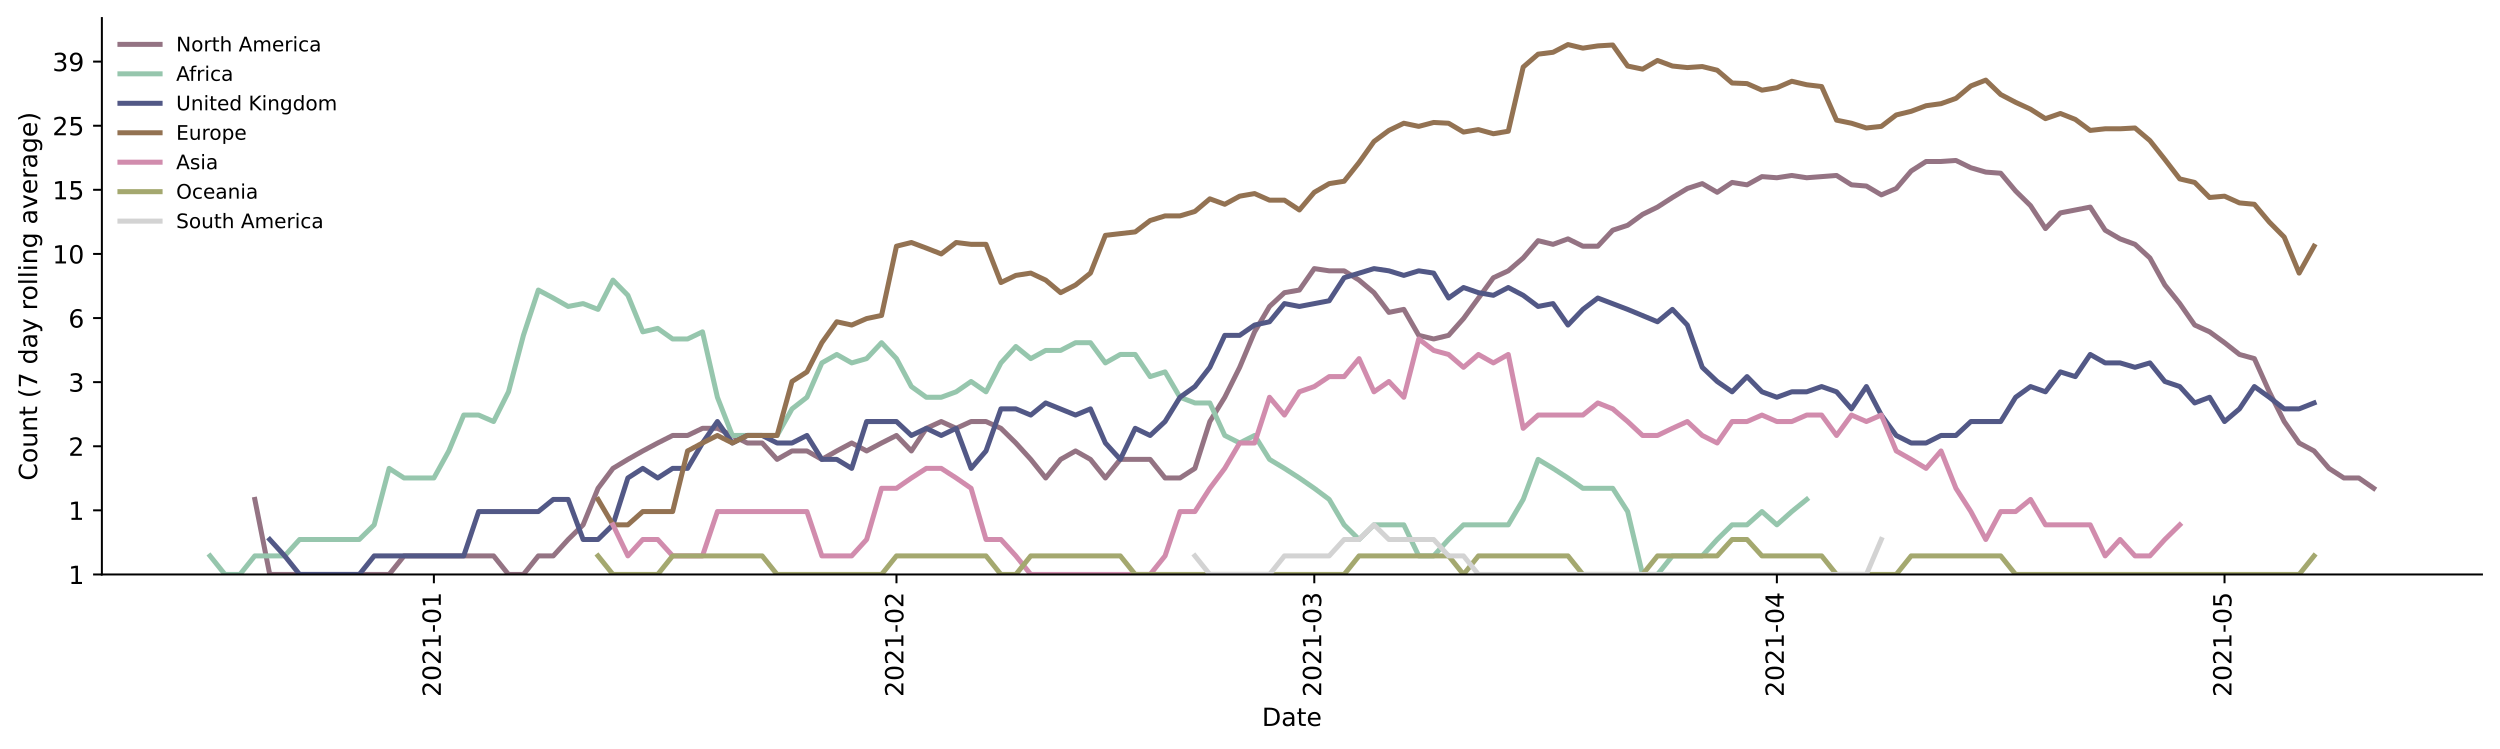 <?xml version="1.0" encoding="utf-8" standalone="no"?>
<!DOCTYPE svg PUBLIC "-//W3C//DTD SVG 1.1//EN"
  "http://www.w3.org/Graphics/SVG/1.1/DTD/svg11.dtd">
<!-- Created with matplotlib (https://matplotlib.org/) -->
<svg height="298.621pt" version="1.1" viewBox="0 0 996.403 298.621" width="996.403pt" xmlns="http://www.w3.org/2000/svg" xmlns:xlink="http://www.w3.org/1999/xlink">
 <defs>
  <style type="text/css">*{stroke-linecap:butt;stroke-linejoin:round;}</style>
 </defs>
 <g id="figure_1">
  <g id="patch_1">
   <path d="M 0 298.621 
L 996.403 298.621 
L 996.403 0 
L 0 0 
z
" style="fill:#ffffff;"/>
  </g>
  <g id="axes_1">
   <g id="patch_2">
    <path d="M 40.603 228.96 
L 989.203 228.96 
L 989.203 7.2 
L 40.603 7.2 
z
" style="fill:#ffffff;"/>
   </g>
   <g id="matplotlib.axis_1">
    <g id="xtick_1">
     <g id="line2d_1">
      <defs>
       <path d="M 0 0 
L 0 3.5 
" id="m5bdef855de" style="stroke:#000000;stroke-width:0.8;"/>
      </defs>
      <g>
       <use style="stroke:#000000;stroke-width:0.8;" x="172.931" xlink:href="#m5bdef855de" y="228.96"/>
      </g>
     </g>
     <g id="text_1">
      <!-- 2021-01 -->
      <g transform="translate(175.691 277.743)rotate(-90)scale(0.1 -0.1)">
       <defs>
        <path d="M 19.188 8.297 
L 53.609 8.297 
L 53.609 0 
L 7.328 0 
L 7.328 8.297 
Q 12.938 14.109 22.625 23.891 
Q 32.328 33.688 34.812 36.531 
Q 39.547 41.844 41.422 45.531 
Q 43.312 49.219 43.312 52.781 
Q 43.312 58.594 39.234 62.25 
Q 35.156 65.922 28.609 65.922 
Q 23.969 65.922 18.812 64.312 
Q 13.672 62.703 7.812 59.422 
L 7.812 69.391 
Q 13.766 71.781 18.938 73 
Q 24.125 74.219 28.422 74.219 
Q 39.75 74.219 46.484 68.547 
Q 53.219 62.891 53.219 53.422 
Q 53.219 48.922 51.531 44.891 
Q 49.859 40.875 45.406 35.406 
Q 44.188 33.984 37.641 27.219 
Q 31.109 20.453 19.188 8.297 
z
" id="DejaVuSans-50"/>
        <path d="M 31.781 66.406 
Q 24.172 66.406 20.328 58.906 
Q 16.5 51.422 16.5 36.375 
Q 16.5 21.391 20.328 13.891 
Q 24.172 6.391 31.781 6.391 
Q 39.453 6.391 43.281 13.891 
Q 47.125 21.391 47.125 36.375 
Q 47.125 51.422 43.281 58.906 
Q 39.453 66.406 31.781 66.406 
z
M 31.781 74.219 
Q 44.047 74.219 50.516 64.516 
Q 56.984 54.828 56.984 36.375 
Q 56.984 17.969 50.516 8.266 
Q 44.047 -1.422 31.781 -1.422 
Q 19.531 -1.422 13.062 8.266 
Q 6.594 17.969 6.594 36.375 
Q 6.594 54.828 13.062 64.516 
Q 19.531 74.219 31.781 74.219 
z
" id="DejaVuSans-48"/>
        <path d="M 12.406 8.297 
L 28.516 8.297 
L 28.516 63.922 
L 10.984 60.406 
L 10.984 69.391 
L 28.422 72.906 
L 38.281 72.906 
L 38.281 8.297 
L 54.391 8.297 
L 54.391 0 
L 12.406 0 
z
" id="DejaVuSans-49"/>
        <path d="M 4.891 31.391 
L 31.203 31.391 
L 31.203 23.391 
L 4.891 23.391 
z
" id="DejaVuSans-45"/>
       </defs>
       <use xlink:href="#DejaVuSans-50"/>
       <use x="63.623" xlink:href="#DejaVuSans-48"/>
       <use x="127.246" xlink:href="#DejaVuSans-50"/>
       <use x="190.869" xlink:href="#DejaVuSans-49"/>
       <use x="254.492" xlink:href="#DejaVuSans-45"/>
       <use x="290.576" xlink:href="#DejaVuSans-48"/>
       <use x="354.199" xlink:href="#DejaVuSans-49"/>
      </g>
     </g>
    </g>
    <g id="xtick_2">
     <g id="line2d_2">
      <g>
       <use style="stroke:#000000;stroke-width:0.8;" x="357.299" xlink:href="#m5bdef855de" y="228.96"/>
      </g>
     </g>
     <g id="text_2">
      <!-- 2021-02 -->
      <g transform="translate(360.058 277.743)rotate(-90)scale(0.1 -0.1)">
       <use xlink:href="#DejaVuSans-50"/>
       <use x="63.623" xlink:href="#DejaVuSans-48"/>
       <use x="127.246" xlink:href="#DejaVuSans-50"/>
       <use x="190.869" xlink:href="#DejaVuSans-49"/>
       <use x="254.492" xlink:href="#DejaVuSans-45"/>
       <use x="290.576" xlink:href="#DejaVuSans-48"/>
       <use x="354.199" xlink:href="#DejaVuSans-50"/>
      </g>
     </g>
    </g>
    <g id="xtick_3">
     <g id="line2d_3">
      <g>
       <use style="stroke:#000000;stroke-width:0.8;" x="523.824" xlink:href="#m5bdef855de" y="228.96"/>
      </g>
     </g>
     <g id="text_3">
      <!-- 2021-03 -->
      <g transform="translate(526.584 277.743)rotate(-90)scale(0.1 -0.1)">
       <defs>
        <path d="M 40.578 39.312 
Q 47.656 37.797 51.625 33 
Q 55.609 28.219 55.609 21.188 
Q 55.609 10.406 48.188 4.484 
Q 40.766 -1.422 27.094 -1.422 
Q 22.516 -1.422 17.656 -0.516 
Q 12.797 0.391 7.625 2.203 
L 7.625 11.719 
Q 11.719 9.328 16.594 8.109 
Q 21.484 6.891 26.812 6.891 
Q 36.078 6.891 40.938 10.547 
Q 45.797 14.203 45.797 21.188 
Q 45.797 27.641 41.281 31.266 
Q 36.766 34.906 28.719 34.906 
L 20.219 34.906 
L 20.219 43.016 
L 29.109 43.016 
Q 36.375 43.016 40.234 45.922 
Q 44.094 48.828 44.094 54.297 
Q 44.094 59.906 40.109 62.906 
Q 36.141 65.922 28.719 65.922 
Q 24.656 65.922 20.016 65.031 
Q 15.375 64.156 9.812 62.312 
L 9.812 71.094 
Q 15.438 72.656 20.344 73.438 
Q 25.25 74.219 29.594 74.219 
Q 40.828 74.219 47.359 69.109 
Q 53.906 64.016 53.906 55.328 
Q 53.906 49.266 50.438 45.094 
Q 46.969 40.922 40.578 39.312 
z
" id="DejaVuSans-51"/>
       </defs>
       <use xlink:href="#DejaVuSans-50"/>
       <use x="63.623" xlink:href="#DejaVuSans-48"/>
       <use x="127.246" xlink:href="#DejaVuSans-50"/>
       <use x="190.869" xlink:href="#DejaVuSans-49"/>
       <use x="254.492" xlink:href="#DejaVuSans-45"/>
       <use x="290.576" xlink:href="#DejaVuSans-48"/>
       <use x="354.199" xlink:href="#DejaVuSans-51"/>
      </g>
     </g>
    </g>
    <g id="xtick_4">
     <g id="line2d_4">
      <g>
       <use style="stroke:#000000;stroke-width:0.8;" x="708.192" xlink:href="#m5bdef855de" y="228.96"/>
      </g>
     </g>
     <g id="text_4">
      <!-- 2021-04 -->
      <g transform="translate(710.951 277.743)rotate(-90)scale(0.1 -0.1)">
       <defs>
        <path d="M 37.797 64.312 
L 12.891 25.391 
L 37.797 25.391 
z
M 35.203 72.906 
L 47.609 72.906 
L 47.609 25.391 
L 58.016 25.391 
L 58.016 17.188 
L 47.609 17.188 
L 47.609 0 
L 37.797 0 
L 37.797 17.188 
L 4.891 17.188 
L 4.891 26.703 
z
" id="DejaVuSans-52"/>
       </defs>
       <use xlink:href="#DejaVuSans-50"/>
       <use x="63.623" xlink:href="#DejaVuSans-48"/>
       <use x="127.246" xlink:href="#DejaVuSans-50"/>
       <use x="190.869" xlink:href="#DejaVuSans-49"/>
       <use x="254.492" xlink:href="#DejaVuSans-45"/>
       <use x="290.576" xlink:href="#DejaVuSans-48"/>
       <use x="354.199" xlink:href="#DejaVuSans-52"/>
      </g>
     </g>
    </g>
    <g id="xtick_5">
     <g id="line2d_5">
      <g>
       <use style="stroke:#000000;stroke-width:0.8;" x="886.612" xlink:href="#m5bdef855de" y="228.96"/>
      </g>
     </g>
     <g id="text_5">
      <!-- 2021-05 -->
      <g transform="translate(889.371 277.743)rotate(-90)scale(0.1 -0.1)">
       <defs>
        <path d="M 10.797 72.906 
L 49.516 72.906 
L 49.516 64.594 
L 19.828 64.594 
L 19.828 46.734 
Q 21.969 47.469 24.109 47.828 
Q 26.266 48.188 28.422 48.188 
Q 40.625 48.188 47.75 41.5 
Q 54.891 34.812 54.891 23.391 
Q 54.891 11.625 47.562 5.094 
Q 40.234 -1.422 26.906 -1.422 
Q 22.312 -1.422 17.547 -0.641 
Q 12.797 0.141 7.719 1.703 
L 7.719 11.625 
Q 12.109 9.234 16.797 8.062 
Q 21.484 6.891 26.703 6.891 
Q 35.156 6.891 40.078 11.328 
Q 45.016 15.766 45.016 23.391 
Q 45.016 31 40.078 35.438 
Q 35.156 39.891 26.703 39.891 
Q 22.75 39.891 18.812 39.016 
Q 14.891 38.141 10.797 36.281 
z
" id="DejaVuSans-53"/>
       </defs>
       <use xlink:href="#DejaVuSans-50"/>
       <use x="63.623" xlink:href="#DejaVuSans-48"/>
       <use x="127.246" xlink:href="#DejaVuSans-50"/>
       <use x="190.869" xlink:href="#DejaVuSans-49"/>
       <use x="254.492" xlink:href="#DejaVuSans-45"/>
       <use x="290.576" xlink:href="#DejaVuSans-48"/>
       <use x="354.199" xlink:href="#DejaVuSans-53"/>
      </g>
     </g>
    </g>
    <g id="text_6">
     <!-- Date -->
     <g transform="translate(502.952 289.341)scale(0.1 -0.1)">
      <defs>
       <path d="M 19.672 64.797 
L 19.672 8.109 
L 31.594 8.109 
Q 46.688 8.109 53.688 14.938 
Q 60.688 21.781 60.688 36.531 
Q 60.688 51.172 53.688 57.984 
Q 46.688 64.797 31.594 64.797 
z
M 9.812 72.906 
L 30.078 72.906 
Q 51.266 72.906 61.172 64.094 
Q 71.094 55.281 71.094 36.531 
Q 71.094 17.672 61.125 8.828 
Q 51.172 0 30.078 0 
L 9.812 0 
z
" id="DejaVuSans-68"/>
       <path d="M 34.281 27.484 
Q 23.391 27.484 19.188 25 
Q 14.984 22.516 14.984 16.5 
Q 14.984 11.719 18.141 8.906 
Q 21.297 6.109 26.703 6.109 
Q 34.188 6.109 38.703 11.406 
Q 43.219 16.703 43.219 25.484 
L 43.219 27.484 
z
M 52.203 31.203 
L 52.203 0 
L 43.219 0 
L 43.219 8.297 
Q 40.141 3.328 35.547 0.953 
Q 30.953 -1.422 24.312 -1.422 
Q 15.922 -1.422 10.953 3.297 
Q 6 8.016 6 15.922 
Q 6 25.141 12.172 29.828 
Q 18.359 34.516 30.609 34.516 
L 43.219 34.516 
L 43.219 35.406 
Q 43.219 41.609 39.141 45 
Q 35.062 48.391 27.688 48.391 
Q 23 48.391 18.547 47.266 
Q 14.109 46.141 10.016 43.891 
L 10.016 52.203 
Q 14.938 54.109 19.578 55.047 
Q 24.219 56 28.609 56 
Q 40.484 56 46.344 49.844 
Q 52.203 43.703 52.203 31.203 
z
" id="DejaVuSans-97"/>
       <path d="M 18.312 70.219 
L 18.312 54.688 
L 36.812 54.688 
L 36.812 47.703 
L 18.312 47.703 
L 18.312 18.016 
Q 18.312 11.328 20.141 9.422 
Q 21.969 7.516 27.594 7.516 
L 36.812 7.516 
L 36.812 0 
L 27.594 0 
Q 17.188 0 13.234 3.875 
Q 9.281 7.766 9.281 18.016 
L 9.281 47.703 
L 2.688 47.703 
L 2.688 54.688 
L 9.281 54.688 
L 9.281 70.219 
z
" id="DejaVuSans-116"/>
       <path d="M 56.203 29.594 
L 56.203 25.203 
L 14.891 25.203 
Q 15.484 15.922 20.484 11.062 
Q 25.484 6.203 34.422 6.203 
Q 39.594 6.203 44.453 7.469 
Q 49.312 8.734 54.109 11.281 
L 54.109 2.781 
Q 49.266 0.734 44.188 -0.344 
Q 39.109 -1.422 33.891 -1.422 
Q 20.797 -1.422 13.156 6.188 
Q 5.516 13.812 5.516 26.812 
Q 5.516 40.234 12.766 48.109 
Q 20.016 56 32.328 56 
Q 43.359 56 49.781 48.891 
Q 56.203 41.797 56.203 29.594 
z
M 47.219 32.234 
Q 47.125 39.594 43.094 43.984 
Q 39.062 48.391 32.422 48.391 
Q 24.906 48.391 20.391 44.141 
Q 15.875 39.891 15.188 32.172 
z
" id="DejaVuSans-101"/>
      </defs>
      <use xlink:href="#DejaVuSans-68"/>
      <use x="77.002" xlink:href="#DejaVuSans-97"/>
      <use x="138.281" xlink:href="#DejaVuSans-116"/>
      <use x="177.49" xlink:href="#DejaVuSans-101"/>
     </g>
    </g>
   </g>
   <g id="matplotlib.axis_2">
    <g id="ytick_1">
     <g id="line2d_6">
      <defs>
       <path d="M 0 0 
L -3.5 0 
" id="m7f76845af7" style="stroke:#000000;stroke-width:0.8;"/>
      </defs>
      <g>
       <use style="stroke:#000000;stroke-width:0.8;" x="40.603" xlink:href="#m7f76845af7" y="228.96"/>
      </g>
     </g>
     <g id="text_7">
      <!-- 1 -->
      <g transform="translate(27.241 232.759)scale(0.1 -0.1)">
       <use xlink:href="#DejaVuSans-49"/>
      </g>
     </g>
    </g>
    <g id="ytick_2">
     <g id="line2d_7">
      <g>
       <use style="stroke:#000000;stroke-width:0.8;" x="40.603" xlink:href="#m7f76845af7" y="203.41"/>
      </g>
     </g>
     <g id="text_8">
      <!-- 1 -->
      <g transform="translate(27.241 207.209)scale(0.1 -0.1)">
       <use xlink:href="#DejaVuSans-49"/>
      </g>
     </g>
    </g>
    <g id="ytick_3">
     <g id="line2d_8">
      <g>
       <use style="stroke:#000000;stroke-width:0.8;" x="40.603" xlink:href="#m7f76845af7" y="177.859"/>
      </g>
     </g>
     <g id="text_9">
      <!-- 2 -->
      <g transform="translate(27.241 181.659)scale(0.1 -0.1)">
       <use xlink:href="#DejaVuSans-50"/>
      </g>
     </g>
    </g>
    <g id="ytick_4">
     <g id="line2d_9">
      <g>
       <use style="stroke:#000000;stroke-width:0.8;" x="40.603" xlink:href="#m7f76845af7" y="152.309"/>
      </g>
     </g>
     <g id="text_10">
      <!-- 3 -->
      <g transform="translate(27.241 156.108)scale(0.1 -0.1)">
       <use xlink:href="#DejaVuSans-51"/>
      </g>
     </g>
    </g>
    <g id="ytick_5">
     <g id="line2d_10">
      <g>
       <use style="stroke:#000000;stroke-width:0.8;" x="40.603" xlink:href="#m7f76845af7" y="126.759"/>
      </g>
     </g>
     <g id="text_11">
      <!-- 6 -->
      <g transform="translate(27.241 130.558)scale(0.1 -0.1)">
       <defs>
        <path d="M 33.016 40.375 
Q 26.375 40.375 22.484 35.828 
Q 18.609 31.297 18.609 23.391 
Q 18.609 15.531 22.484 10.953 
Q 26.375 6.391 33.016 6.391 
Q 39.656 6.391 43.531 10.953 
Q 47.406 15.531 47.406 23.391 
Q 47.406 31.297 43.531 35.828 
Q 39.656 40.375 33.016 40.375 
z
M 52.594 71.297 
L 52.594 62.312 
Q 48.875 64.062 45.094 64.984 
Q 41.312 65.922 37.594 65.922 
Q 27.828 65.922 22.672 59.328 
Q 17.531 52.734 16.797 39.406 
Q 19.672 43.656 24.016 45.922 
Q 28.375 48.188 33.594 48.188 
Q 44.578 48.188 50.953 41.516 
Q 57.328 34.859 57.328 23.391 
Q 57.328 12.156 50.688 5.359 
Q 44.047 -1.422 33.016 -1.422 
Q 20.359 -1.422 13.672 8.266 
Q 6.984 17.969 6.984 36.375 
Q 6.984 53.656 15.188 63.938 
Q 23.391 74.219 37.203 74.219 
Q 40.922 74.219 44.703 73.484 
Q 48.484 72.75 52.594 71.297 
z
" id="DejaVuSans-54"/>
       </defs>
       <use xlink:href="#DejaVuSans-54"/>
      </g>
     </g>
    </g>
    <g id="ytick_6">
     <g id="line2d_11">
      <g>
       <use style="stroke:#000000;stroke-width:0.8;" x="40.603" xlink:href="#m7f76845af7" y="101.209"/>
      </g>
     </g>
     <g id="text_12">
      <!-- 10 -->
      <g transform="translate(20.878 105.008)scale(0.1 -0.1)">
       <use xlink:href="#DejaVuSans-49"/>
       <use x="63.623" xlink:href="#DejaVuSans-48"/>
      </g>
     </g>
    </g>
    <g id="ytick_7">
     <g id="line2d_12">
      <g>
       <use style="stroke:#000000;stroke-width:0.8;" x="40.603" xlink:href="#m7f76845af7" y="75.658"/>
      </g>
     </g>
     <g id="text_13">
      <!-- 15 -->
      <g transform="translate(20.878 79.458)scale(0.1 -0.1)">
       <use xlink:href="#DejaVuSans-49"/>
       <use x="63.623" xlink:href="#DejaVuSans-53"/>
      </g>
     </g>
    </g>
    <g id="ytick_8">
     <g id="line2d_13">
      <g>
       <use style="stroke:#000000;stroke-width:0.8;" x="40.603" xlink:href="#m7f76845af7" y="50.108"/>
      </g>
     </g>
     <g id="text_14">
      <!-- 25 -->
      <g transform="translate(20.878 53.907)scale(0.1 -0.1)">
       <use xlink:href="#DejaVuSans-50"/>
       <use x="63.623" xlink:href="#DejaVuSans-53"/>
      </g>
     </g>
    </g>
    <g id="ytick_9">
     <g id="line2d_14">
      <g>
       <use style="stroke:#000000;stroke-width:0.8;" x="40.603" xlink:href="#m7f76845af7" y="24.558"/>
      </g>
     </g>
     <g id="text_15">
      <!-- 39 -->
      <g transform="translate(20.878 28.357)scale(0.1 -0.1)">
       <defs>
        <path d="M 10.984 1.516 
L 10.984 10.5 
Q 14.703 8.734 18.5 7.812 
Q 22.312 6.891 25.984 6.891 
Q 35.75 6.891 40.891 13.453 
Q 46.047 20.016 46.781 33.406 
Q 43.953 29.203 39.594 26.953 
Q 35.25 24.703 29.984 24.703 
Q 19.047 24.703 12.672 31.312 
Q 6.297 37.938 6.297 49.422 
Q 6.297 60.641 12.938 67.422 
Q 19.578 74.219 30.609 74.219 
Q 43.266 74.219 49.922 64.516 
Q 56.594 54.828 56.594 36.375 
Q 56.594 19.141 48.406 8.859 
Q 40.234 -1.422 26.422 -1.422 
Q 22.703 -1.422 18.891 -0.688 
Q 15.094 0.047 10.984 1.516 
z
M 30.609 32.422 
Q 37.25 32.422 41.125 36.953 
Q 45.016 41.5 45.016 49.422 
Q 45.016 57.281 41.125 61.844 
Q 37.25 66.406 30.609 66.406 
Q 23.969 66.406 20.094 61.844 
Q 16.219 57.281 16.219 49.422 
Q 16.219 41.5 20.094 36.953 
Q 23.969 32.422 30.609 32.422 
z
" id="DejaVuSans-57"/>
       </defs>
       <use xlink:href="#DejaVuSans-51"/>
       <use x="63.623" xlink:href="#DejaVuSans-57"/>
      </g>
     </g>
    </g>
    <g id="text_16">
     <!-- Count (7 day rolling average) -->
     <g transform="translate(14.798 191.548)rotate(-90)scale(0.1 -0.1)">
      <defs>
       <path d="M 64.406 67.281 
L 64.406 56.891 
Q 59.422 61.531 53.781 63.812 
Q 48.141 66.109 41.797 66.109 
Q 29.297 66.109 22.656 58.469 
Q 16.016 50.828 16.016 36.375 
Q 16.016 21.969 22.656 14.328 
Q 29.297 6.688 41.797 6.688 
Q 48.141 6.688 53.781 8.984 
Q 59.422 11.281 64.406 15.922 
L 64.406 5.609 
Q 59.234 2.094 53.438 0.328 
Q 47.656 -1.422 41.219 -1.422 
Q 24.656 -1.422 15.125 8.703 
Q 5.609 18.844 5.609 36.375 
Q 5.609 53.953 15.125 64.078 
Q 24.656 74.219 41.219 74.219 
Q 47.75 74.219 53.531 72.484 
Q 59.328 70.75 64.406 67.281 
z
" id="DejaVuSans-67"/>
       <path d="M 30.609 48.391 
Q 23.391 48.391 19.188 42.75 
Q 14.984 37.109 14.984 27.297 
Q 14.984 17.484 19.156 11.844 
Q 23.344 6.203 30.609 6.203 
Q 37.797 6.203 41.984 11.859 
Q 46.188 17.531 46.188 27.297 
Q 46.188 37.016 41.984 42.703 
Q 37.797 48.391 30.609 48.391 
z
M 30.609 56 
Q 42.328 56 49.016 48.375 
Q 55.719 40.766 55.719 27.297 
Q 55.719 13.875 49.016 6.219 
Q 42.328 -1.422 30.609 -1.422 
Q 18.844 -1.422 12.172 6.219 
Q 5.516 13.875 5.516 27.297 
Q 5.516 40.766 12.172 48.375 
Q 18.844 56 30.609 56 
z
" id="DejaVuSans-111"/>
       <path d="M 8.5 21.578 
L 8.5 54.688 
L 17.484 54.688 
L 17.484 21.922 
Q 17.484 14.156 20.5 10.266 
Q 23.531 6.391 29.594 6.391 
Q 36.859 6.391 41.078 11.031 
Q 45.312 15.672 45.312 23.688 
L 45.312 54.688 
L 54.297 54.688 
L 54.297 0 
L 45.312 0 
L 45.312 8.406 
Q 42.047 3.422 37.719 1 
Q 33.406 -1.422 27.688 -1.422 
Q 18.266 -1.422 13.375 4.438 
Q 8.5 10.297 8.5 21.578 
z
M 31.109 56 
z
" id="DejaVuSans-117"/>
       <path d="M 54.891 33.016 
L 54.891 0 
L 45.906 0 
L 45.906 32.719 
Q 45.906 40.484 42.875 44.328 
Q 39.844 48.188 33.797 48.188 
Q 26.516 48.188 22.312 43.547 
Q 18.109 38.922 18.109 30.906 
L 18.109 0 
L 9.078 0 
L 9.078 54.688 
L 18.109 54.688 
L 18.109 46.188 
Q 21.344 51.125 25.703 53.562 
Q 30.078 56 35.797 56 
Q 45.219 56 50.047 50.172 
Q 54.891 44.344 54.891 33.016 
z
" id="DejaVuSans-110"/>
       <path id="DejaVuSans-32"/>
       <path d="M 31 75.875 
Q 24.469 64.656 21.281 53.656 
Q 18.109 42.672 18.109 31.391 
Q 18.109 20.125 21.312 9.062 
Q 24.516 -2 31 -13.188 
L 23.188 -13.188 
Q 15.875 -1.703 12.234 9.375 
Q 8.594 20.453 8.594 31.391 
Q 8.594 42.281 12.203 53.312 
Q 15.828 64.359 23.188 75.875 
z
" id="DejaVuSans-40"/>
       <path d="M 8.203 72.906 
L 55.078 72.906 
L 55.078 68.703 
L 28.609 0 
L 18.312 0 
L 43.219 64.594 
L 8.203 64.594 
z
" id="DejaVuSans-55"/>
       <path d="M 45.406 46.391 
L 45.406 75.984 
L 54.391 75.984 
L 54.391 0 
L 45.406 0 
L 45.406 8.203 
Q 42.578 3.328 38.25 0.953 
Q 33.938 -1.422 27.875 -1.422 
Q 17.969 -1.422 11.734 6.484 
Q 5.516 14.406 5.516 27.297 
Q 5.516 40.188 11.734 48.094 
Q 17.969 56 27.875 56 
Q 33.938 56 38.25 53.625 
Q 42.578 51.266 45.406 46.391 
z
M 14.797 27.297 
Q 14.797 17.391 18.875 11.75 
Q 22.953 6.109 30.078 6.109 
Q 37.203 6.109 41.297 11.75 
Q 45.406 17.391 45.406 27.297 
Q 45.406 37.203 41.297 42.844 
Q 37.203 48.484 30.078 48.484 
Q 22.953 48.484 18.875 42.844 
Q 14.797 37.203 14.797 27.297 
z
" id="DejaVuSans-100"/>
       <path d="M 32.172 -5.078 
Q 28.375 -14.844 24.75 -17.812 
Q 21.141 -20.797 15.094 -20.797 
L 7.906 -20.797 
L 7.906 -13.281 
L 13.188 -13.281 
Q 16.891 -13.281 18.938 -11.516 
Q 21 -9.766 23.484 -3.219 
L 25.094 0.875 
L 2.984 54.688 
L 12.5 54.688 
L 29.594 11.922 
L 46.688 54.688 
L 56.203 54.688 
z
" id="DejaVuSans-121"/>
       <path d="M 41.109 46.297 
Q 39.594 47.172 37.812 47.578 
Q 36.031 48 33.891 48 
Q 26.266 48 22.188 43.047 
Q 18.109 38.094 18.109 28.812 
L 18.109 0 
L 9.078 0 
L 9.078 54.688 
L 18.109 54.688 
L 18.109 46.188 
Q 20.953 51.172 25.484 53.578 
Q 30.031 56 36.531 56 
Q 37.453 56 38.578 55.875 
Q 39.703 55.766 41.062 55.516 
z
" id="DejaVuSans-114"/>
       <path d="M 9.422 75.984 
L 18.406 75.984 
L 18.406 0 
L 9.422 0 
z
" id="DejaVuSans-108"/>
       <path d="M 9.422 54.688 
L 18.406 54.688 
L 18.406 0 
L 9.422 0 
z
M 9.422 75.984 
L 18.406 75.984 
L 18.406 64.594 
L 9.422 64.594 
z
" id="DejaVuSans-105"/>
       <path d="M 45.406 27.984 
Q 45.406 37.75 41.375 43.109 
Q 37.359 48.484 30.078 48.484 
Q 22.859 48.484 18.828 43.109 
Q 14.797 37.75 14.797 27.984 
Q 14.797 18.266 18.828 12.891 
Q 22.859 7.516 30.078 7.516 
Q 37.359 7.516 41.375 12.891 
Q 45.406 18.266 45.406 27.984 
z
M 54.391 6.781 
Q 54.391 -7.172 48.188 -13.984 
Q 42 -20.797 29.203 -20.797 
Q 24.469 -20.797 20.266 -20.094 
Q 16.062 -19.391 12.109 -17.922 
L 12.109 -9.188 
Q 16.062 -11.328 19.922 -12.344 
Q 23.781 -13.375 27.781 -13.375 
Q 36.625 -13.375 41.016 -8.766 
Q 45.406 -4.156 45.406 5.172 
L 45.406 9.625 
Q 42.625 4.781 38.281 2.391 
Q 33.938 0 27.875 0 
Q 17.828 0 11.672 7.656 
Q 5.516 15.328 5.516 27.984 
Q 5.516 40.672 11.672 48.328 
Q 17.828 56 27.875 56 
Q 33.938 56 38.281 53.609 
Q 42.625 51.219 45.406 46.391 
L 45.406 54.688 
L 54.391 54.688 
z
" id="DejaVuSans-103"/>
       <path d="M 2.984 54.688 
L 12.5 54.688 
L 29.594 8.797 
L 46.688 54.688 
L 56.203 54.688 
L 35.688 0 
L 23.484 0 
z
" id="DejaVuSans-118"/>
       <path d="M 8.016 75.875 
L 15.828 75.875 
Q 23.141 64.359 26.781 53.312 
Q 30.422 42.281 30.422 31.391 
Q 30.422 20.453 26.781 9.375 
Q 23.141 -1.703 15.828 -13.188 
L 8.016 -13.188 
Q 14.5 -2 17.703 9.062 
Q 20.906 20.125 20.906 31.391 
Q 20.906 42.672 17.703 53.656 
Q 14.5 64.656 8.016 75.875 
z
" id="DejaVuSans-41"/>
      </defs>
      <use xlink:href="#DejaVuSans-67"/>
      <use x="69.824" xlink:href="#DejaVuSans-111"/>
      <use x="131.006" xlink:href="#DejaVuSans-117"/>
      <use x="194.385" xlink:href="#DejaVuSans-110"/>
      <use x="257.764" xlink:href="#DejaVuSans-116"/>
      <use x="296.973" xlink:href="#DejaVuSans-32"/>
      <use x="328.76" xlink:href="#DejaVuSans-40"/>
      <use x="367.773" xlink:href="#DejaVuSans-55"/>
      <use x="431.396" xlink:href="#DejaVuSans-32"/>
      <use x="463.184" xlink:href="#DejaVuSans-100"/>
      <use x="526.66" xlink:href="#DejaVuSans-97"/>
      <use x="587.939" xlink:href="#DejaVuSans-121"/>
      <use x="647.119" xlink:href="#DejaVuSans-32"/>
      <use x="678.906" xlink:href="#DejaVuSans-114"/>
      <use x="717.77" xlink:href="#DejaVuSans-111"/>
      <use x="778.951" xlink:href="#DejaVuSans-108"/>
      <use x="806.734" xlink:href="#DejaVuSans-108"/>
      <use x="834.518" xlink:href="#DejaVuSans-105"/>
      <use x="862.301" xlink:href="#DejaVuSans-110"/>
      <use x="925.68" xlink:href="#DejaVuSans-103"/>
      <use x="989.156" xlink:href="#DejaVuSans-32"/>
      <use x="1020.943" xlink:href="#DejaVuSans-97"/>
      <use x="1082.223" xlink:href="#DejaVuSans-118"/>
      <use x="1141.402" xlink:href="#DejaVuSans-101"/>
      <use x="1202.926" xlink:href="#DejaVuSans-114"/>
      <use x="1244.039" xlink:href="#DejaVuSans-97"/>
      <use x="1305.318" xlink:href="#DejaVuSans-103"/>
      <use x="1368.795" xlink:href="#DejaVuSans-101"/>
      <use x="1430.318" xlink:href="#DejaVuSans-41"/>
     </g>
    </g>
   </g>
   <g id="line2d_15">
    <path clip-path="url(#p3e4e3275aa)" d="M 101.563 199.056 
L 107.511 228.96 
L 155.089 228.96 
L 161.037 221.551 
L 196.721 221.551 
L 202.668 228.96 
L 208.615 228.96 
L 214.563 221.551 
L 220.51 221.551 
L 226.457 215.017 
L 232.405 209.171 
L 238.352 194.615 
L 244.299 186.675 
L 250.247 183.094 
L 256.194 179.731 
L 262.141 176.56 
L 268.089 173.56 
L 274.036 173.56 
L 279.983 170.714 
L 285.931 170.714 
L 291.878 173.56 
L 297.825 176.56 
L 303.773 176.56 
L 309.72 183.094 
L 315.667 179.731 
L 321.615 179.731 
L 327.562 183.094 
L 333.509 179.731 
L 339.457 176.56 
L 345.404 179.731 
L 351.351 176.56 
L 357.299 173.56 
L 363.246 179.731 
L 369.193 170.714 
L 375.141 168.007 
L 381.088 170.714 
L 387.035 168.007 
L 392.983 168.007 
L 398.93 170.714 
L 404.877 176.56 
L 410.825 183.094 
L 416.772 190.503 
L 422.719 183.094 
L 428.667 179.731 
L 434.614 183.094 
L 440.561 190.503 
L 446.509 183.094 
L 458.403 183.094 
L 464.351 190.503 
L 470.298 190.503 
L 476.245 186.675 
L 482.193 168.007 
L 488.14 158.334 
L 494.087 146.399 
L 500.035 132.257 
L 505.982 122.142 
L 511.929 116.644 
L 517.877 115.607 
L 523.824 107.054 
L 529.771 107.942 
L 535.719 107.942 
L 541.666 111.642 
L 547.613 116.644 
L 553.561 124.503 
L 559.508 123.31 
L 565.455 133.662 
L 571.403 135.103 
L 577.35 133.662 
L 583.297 126.969 
L 595.192 110.694 
L 601.139 107.942 
L 607.087 102.817 
L 613.034 95.921 
L 618.981 97.381 
L 624.929 95.205 
L 630.876 98.126 
L 636.824 98.126 
L 642.771 91.758 
L 648.718 89.788 
L 654.666 85.446 
L 660.613 82.541 
L 666.56 78.713 
L 672.508 75.132 
L 678.455 73.185 
L 684.402 76.639 
L 690.35 72.709 
L 696.297 73.666 
L 702.244 70.387 
L 708.192 70.844 
L 714.139 69.934 
L 720.086 70.844 
L 731.981 69.934 
L 737.928 73.666 
L 743.876 74.15 
L 749.823 77.666 
L 755.77 75.132 
L 761.718 68.159 
L 767.665 64.36 
L 773.612 64.36 
L 779.56 63.954 
L 785.507 66.863 
L 791.454 68.597 
L 797.402 69.039 
L 803.349 76.132 
L 809.296 81.977 
L 815.244 91.093 
L 821.191 84.853 
L 833.086 82.541 
L 839.033 91.758 
L 844.98 95.205 
L 850.928 97.381 
L 856.875 102.817 
L 862.822 113.589 
L 868.77 120.998 
L 874.717 129.55 
L 880.664 132.257 
L 886.612 136.583 
L 892.559 141.274 
L 898.506 142.93 
L 904.454 156.158 
L 910.401 168.007 
L 916.348 176.56 
L 922.296 179.731 
L 928.243 186.675 
L 934.19 190.503 
L 940.138 190.503 
L 946.085 194.615 
L 946.085 194.615 
" style="fill:none;stroke:#947383;stroke-linecap:square;stroke-width:2;"/>
   </g>
   <g id="line2d_16">
    <path clip-path="url(#p3e4e3275aa)" d="M 83.721 221.551 
L 89.669 228.96 
L 95.616 228.96 
L 101.563 221.551 
L 107.511 221.551 
L 113.458 221.551 
L 119.405 215.017 
L 125.353 215.017 
L 131.3 215.017 
L 137.247 215.017 
L 143.195 215.017 
L 149.142 209.171 
L 155.089 186.675 
L 161.037 190.503 
L 166.984 190.503 
L 172.931 190.503 
L 178.879 179.731 
L 184.826 165.426 
L 190.773 165.426 
L 196.721 168.007 
L 202.668 156.158 
L 208.615 133.662 
L 214.563 115.607 
L 220.51 118.778 
L 226.457 122.142 
L 232.405 120.998 
L 238.352 123.31 
L 244.299 111.642 
L 250.247 117.701 
L 256.194 132.257 
L 262.141 130.887 
L 268.089 135.103 
L 274.036 135.103 
L 279.983 132.257 
L 285.931 158.334 
L 291.878 173.56 
L 297.825 173.56 
L 303.773 173.56 
L 309.72 173.56 
L 315.667 162.96 
L 321.615 158.334 
L 327.562 144.638 
L 333.509 141.274 
L 339.457 144.638 
L 345.404 142.93 
L 351.351 136.583 
L 357.299 142.93 
L 363.246 154.064 
L 369.193 158.334 
L 375.141 158.334 
L 381.088 156.158 
L 387.035 152.046 
L 392.983 156.158 
L 398.93 144.638 
L 404.877 138.103 
L 410.825 142.93 
L 416.772 139.666 
L 422.719 139.666 
L 428.667 136.583 
L 434.614 136.583 
L 440.561 144.638 
L 446.509 141.274 
L 452.456 141.274 
L 458.403 150.099 
L 464.351 148.218 
L 470.298 158.334 
L 476.245 160.599 
L 482.193 160.599 
L 488.14 173.56 
L 494.087 176.56 
L 500.035 173.56 
L 505.982 183.094 
L 511.929 186.675 
L 517.877 190.503 
L 523.824 194.615 
L 529.771 199.056 
L 535.719 209.171 
L 541.666 215.017 
L 547.613 209.171 
L 553.561 209.171 
L 559.508 209.171 
L 565.455 221.551 
L 571.403 221.551 
L 577.35 215.017 
L 583.297 209.171 
L 589.245 209.171 
L 595.192 209.171 
L 601.139 209.171 
L 607.087 199.056 
L 613.034 183.094 
L 618.981 186.675 
L 624.929 190.503 
L 630.876 194.615 
L 636.824 194.615 
L 642.771 194.615 
L 648.718 203.883 
L 654.666 228.96 
L 660.613 228.96 
L 666.56 221.551 
L 672.508 221.551 
L 678.455 221.551 
L 684.402 215.017 
L 690.35 209.171 
L 696.297 209.171 
L 702.244 203.883 
L 708.192 209.171 
L 714.139 203.883 
L 720.086 199.056 
" style="fill:none;stroke:#96c6ad;stroke-linecap:square;stroke-width:2;"/>
   </g>
   <g id="line2d_17">
    <path clip-path="url(#p3e4e3275aa)" d="M 107.511 215.017 
L 113.458 221.551 
L 119.405 228.96 
L 143.195 228.96 
L 149.142 221.551 
L 184.826 221.551 
L 190.773 203.883 
L 214.563 203.883 
L 220.51 199.056 
L 226.457 199.056 
L 232.405 215.017 
L 238.352 215.017 
L 244.299 209.171 
L 250.247 190.503 
L 256.194 186.675 
L 262.141 190.503 
L 268.089 186.675 
L 274.036 186.675 
L 279.983 176.56 
L 285.931 168.007 
L 291.878 176.56 
L 297.825 173.56 
L 303.773 173.56 
L 309.72 176.56 
L 315.667 176.56 
L 321.615 173.56 
L 327.562 183.094 
L 333.509 183.094 
L 339.457 186.675 
L 345.404 168.007 
L 357.299 168.007 
L 363.246 173.56 
L 369.193 170.714 
L 375.141 173.56 
L 381.088 170.714 
L 387.035 186.675 
L 392.983 179.731 
L 398.93 162.96 
L 404.877 162.96 
L 410.825 165.426 
L 416.772 160.599 
L 428.667 165.426 
L 434.614 162.96 
L 440.561 176.56 
L 446.509 183.094 
L 452.456 170.714 
L 458.403 173.56 
L 464.351 168.007 
L 470.298 158.334 
L 476.245 154.064 
L 482.193 146.399 
L 488.14 133.662 
L 494.087 133.662 
L 500.035 129.55 
L 505.982 128.245 
L 511.929 120.998 
L 517.877 122.142 
L 529.771 119.877 
L 535.719 110.694 
L 547.613 107.054 
L 553.561 107.942 
L 559.508 109.761 
L 565.455 107.942 
L 571.403 108.844 
L 577.35 118.778 
L 583.297 114.589 
L 589.245 116.644 
L 595.192 117.701 
L 601.139 114.589 
L 607.087 117.701 
L 613.034 122.142 
L 618.981 120.998 
L 624.929 129.55 
L 630.876 123.31 
L 636.824 118.778 
L 648.718 123.31 
L 660.613 128.245 
L 666.56 123.31 
L 672.508 129.55 
L 678.455 146.399 
L 684.402 152.046 
L 690.35 156.158 
L 696.297 150.099 
L 702.244 156.158 
L 708.192 158.334 
L 714.139 156.158 
L 720.086 156.158 
L 726.034 154.064 
L 731.981 156.158 
L 737.928 162.96 
L 743.876 154.064 
L 749.823 165.426 
L 755.77 173.56 
L 761.718 176.56 
L 767.665 176.56 
L 773.612 173.56 
L 779.56 173.56 
L 785.507 168.007 
L 797.402 168.007 
L 803.349 158.334 
L 809.296 154.064 
L 815.244 156.158 
L 821.191 148.218 
L 827.138 150.099 
L 833.086 141.274 
L 839.033 144.638 
L 844.98 144.638 
L 850.928 146.399 
L 856.875 144.638 
L 862.822 152.046 
L 868.77 154.064 
L 874.717 160.599 
L 880.664 158.334 
L 886.612 168.007 
L 892.559 162.96 
L 898.506 154.064 
L 904.454 158.334 
L 910.401 162.96 
L 916.348 162.96 
L 922.296 160.599 
L 922.296 160.599 
" style="fill:none;stroke:#525886;stroke-linecap:square;stroke-width:2;"/>
   </g>
   <g id="line2d_18">
    <path clip-path="url(#p3e4e3275aa)" d="M 238.352 199.056 
L 244.299 209.171 
L 250.247 209.171 
L 256.194 203.883 
L 262.141 203.883 
L 268.089 203.883 
L 274.036 179.731 
L 279.983 176.56 
L 285.931 173.56 
L 291.878 176.56 
L 297.825 173.56 
L 303.773 173.56 
L 309.72 173.56 
L 315.667 152.046 
L 321.615 148.218 
L 327.562 136.583 
L 333.509 128.245 
L 339.457 129.55 
L 345.404 126.969 
L 351.351 125.722 
L 357.299 98.126 
L 363.246 96.646 
L 369.193 98.88 
L 375.141 101.209 
L 381.088 96.646 
L 387.035 97.381 
L 392.983 97.381 
L 398.93 112.607 
L 404.877 109.761 
L 410.825 108.844 
L 416.772 111.642 
L 422.719 116.644 
L 428.667 113.589 
L 434.614 108.844 
L 440.561 93.8 
L 446.509 93.111 
L 452.456 92.43 
L 458.403 87.885 
L 464.351 86.046 
L 470.298 86.046 
L 476.245 84.266 
L 482.193 79.244 
L 488.14 81.42 
L 494.087 78.187 
L 500.035 77.15 
L 505.982 79.78 
L 511.929 79.78 
L 517.877 83.685 
L 523.824 76.639 
L 529.771 73.185 
L 535.719 72.237 
L 541.666 64.77 
L 547.613 56.393 
L 553.561 51.98 
L 559.508 49.118 
L 565.455 50.371 
L 571.403 48.808 
L 577.35 49.118 
L 583.297 52.636 
L 589.245 51.654 
L 595.192 53.301 
L 601.139 52.307 
L 607.087 26.725 
L 613.034 21.588 
L 618.981 20.838 
L 624.929 17.76 
L 630.876 19.187 
L 636.824 18.291 
L 642.771 17.936 
L 648.718 26.313 
L 654.666 27.559 
L 660.613 24.097 
L 666.56 26.313 
L 672.508 26.932 
L 678.455 26.518 
L 684.402 27.981 
L 690.35 33.079 
L 696.297 33.312 
L 702.244 35.937 
L 708.192 34.968 
L 714.139 32.387 
L 720.086 33.78 
L 726.034 34.49 
L 731.981 47.891 
L 737.928 49.118 
L 743.876 51.009 
L 749.823 50.371 
L 755.77 45.809 
L 761.718 44.368 
L 767.665 42.137 
L 773.612 41.323 
L 779.56 39.209 
L 785.507 34.252 
L 791.454 31.93 
L 797.402 37.675 
L 803.349 40.787 
L 809.296 43.52 
L 815.244 47.288 
L 821.191 45.228 
L 827.138 47.589 
L 833.086 51.98 
L 839.033 51.331 
L 844.98 51.331 
L 850.928 51.009 
L 856.875 56.041 
L 862.822 63.55 
L 868.77 71.304 
L 874.717 72.709 
L 880.664 78.713 
L 886.612 78.187 
L 892.559 80.868 
L 898.506 81.42 
L 904.454 88.512 
L 910.401 94.498 
L 916.348 108.844 
L 922.296 98.126 
" style="fill:none;stroke:#937252;stroke-linecap:square;stroke-width:2;"/>
   </g>
   <g id="line2d_19">
    <path clip-path="url(#p3e4e3275aa)" d="M 244.299 209.171 
L 250.247 221.551 
L 256.194 215.017 
L 262.141 215.017 
L 268.089 221.551 
L 274.036 221.551 
L 279.983 221.551 
L 285.931 203.883 
L 291.878 203.883 
L 297.825 203.883 
L 303.773 203.883 
L 309.72 203.883 
L 315.667 203.883 
L 321.615 203.883 
L 327.562 221.551 
L 333.509 221.551 
L 339.457 221.551 
L 345.404 215.017 
L 351.351 194.615 
L 357.299 194.615 
L 363.246 190.503 
L 369.193 186.675 
L 375.141 186.675 
L 381.088 190.503 
L 387.035 194.615 
L 392.983 215.017 
L 398.93 215.017 
L 404.877 221.551 
L 410.825 228.96 
L 416.772 228.96 
L 422.719 228.96 
L 428.667 228.96 
L 434.614 228.96 
L 440.561 228.96 
L 446.509 228.96 
L 452.456 228.96 
L 458.403 228.96 
L 464.351 221.551 
L 470.298 203.883 
L 476.245 203.883 
L 482.193 194.615 
L 488.14 186.675 
L 494.087 176.56 
L 500.035 176.56 
L 505.982 158.334 
L 511.929 165.426 
L 517.877 156.158 
L 523.824 154.064 
L 529.771 150.099 
L 535.719 150.099 
L 541.666 142.93 
L 547.613 156.158 
L 553.561 152.046 
L 559.508 158.334 
L 565.455 135.103 
L 571.403 139.666 
L 577.35 141.274 
L 583.297 146.399 
L 589.245 141.274 
L 595.192 144.638 
L 601.139 141.274 
L 607.087 170.714 
L 613.034 165.426 
L 618.981 165.426 
L 624.929 165.426 
L 630.876 165.426 
L 636.824 160.599 
L 642.771 162.96 
L 648.718 168.007 
L 654.666 173.56 
L 660.613 173.56 
L 666.56 170.714 
L 672.508 168.007 
L 678.455 173.56 
L 684.402 176.56 
L 690.35 168.007 
L 696.297 168.007 
L 702.244 165.426 
L 708.192 168.007 
L 714.139 168.007 
L 720.086 165.426 
L 726.034 165.426 
L 731.981 173.56 
L 737.928 165.426 
L 743.876 168.007 
L 749.823 165.426 
L 755.77 179.731 
L 761.718 183.094 
L 767.665 186.675 
L 773.612 179.731 
L 779.56 194.615 
L 785.507 203.883 
L 791.454 215.017 
L 797.402 203.883 
L 803.349 203.883 
L 809.296 199.056 
L 815.244 209.171 
L 821.191 209.171 
L 827.138 209.171 
L 833.086 209.171 
L 839.033 221.551 
L 844.98 215.017 
L 850.928 221.551 
L 856.875 221.551 
L 862.822 215.017 
L 868.77 209.171 
" style="fill:none;stroke:#d18cad;stroke-linecap:square;stroke-width:2;"/>
   </g>
   <g id="line2d_20">
    <path clip-path="url(#p3e4e3275aa)" d="M 238.352 221.551 
L 244.299 228.96 
L 250.247 228.96 
L 256.194 228.96 
L 262.141 228.96 
L 268.089 221.551 
L 274.036 221.551 
L 279.983 221.551 
L 285.931 221.551 
L 291.878 221.551 
L 297.825 221.551 
L 303.773 221.551 
L 309.72 228.96 
L 315.667 228.96 
L 321.615 228.96 
L 327.562 228.96 
L 333.509 228.96 
L 339.457 228.96 
L 345.404 228.96 
L 351.351 228.96 
L 357.299 221.551 
L 363.246 221.551 
L 369.193 221.551 
L 375.141 221.551 
L 381.088 221.551 
L 387.035 221.551 
L 392.983 221.551 
L 398.93 228.96 
L 404.877 228.96 
L 410.825 221.551 
L 416.772 221.551 
L 422.719 221.551 
L 428.667 221.551 
L 434.614 221.551 
L 440.561 221.551 
L 446.509 221.551 
L 452.456 228.96 
L 458.403 228.96 
L 464.351 228.96 
L 470.298 228.96 
L 476.245 228.96 
L 482.193 228.96 
L 488.14 228.96 
L 494.087 228.96 
L 500.035 228.96 
L 505.982 228.96 
L 511.929 228.96 
L 517.877 228.96 
L 523.824 228.96 
L 529.771 228.96 
L 535.719 228.96 
L 541.666 221.551 
L 547.613 221.551 
L 553.561 221.551 
L 559.508 221.551 
L 565.455 221.551 
L 571.403 221.551 
L 577.35 221.551 
L 583.297 228.96 
L 589.245 221.551 
L 595.192 221.551 
L 601.139 221.551 
L 607.087 221.551 
L 613.034 221.551 
L 618.981 221.551 
L 624.929 221.551 
L 630.876 228.96 
L 636.824 228.96 
L 642.771 228.96 
L 648.718 228.96 
L 654.666 228.96 
L 660.613 221.551 
L 666.56 221.551 
L 672.508 221.551 
L 678.455 221.551 
L 684.402 221.551 
L 690.35 215.017 
L 696.297 215.017 
L 702.244 221.551 
L 708.192 221.551 
L 714.139 221.551 
L 720.086 221.551 
L 726.034 221.551 
L 731.981 228.96 
L 737.928 228.96 
L 743.876 228.96 
L 749.823 228.96 
L 755.77 228.96 
L 761.718 221.551 
L 767.665 221.551 
L 773.612 221.551 
L 779.56 221.551 
L 785.507 221.551 
L 791.454 221.551 
L 797.402 221.551 
L 803.349 228.96 
L 809.296 228.96 
L 815.244 228.96 
L 821.191 228.96 
L 827.138 228.96 
L 833.086 228.96 
L 839.033 228.96 
L 844.98 228.96 
L 850.928 228.96 
L 856.875 228.96 
L 862.822 228.96 
L 868.77 228.96 
L 874.717 228.96 
L 880.664 228.96 
L 886.612 228.96 
L 892.559 228.96 
L 898.506 228.96 
L 904.454 228.96 
L 910.401 228.96 
L 916.348 228.96 
L 922.296 221.551 
" style="fill:none;stroke:#a4a86f;stroke-linecap:square;stroke-width:2;"/>
   </g>
   <g id="line2d_21">
    <path clip-path="url(#p3e4e3275aa)" d="M 476.245 221.551 
L 482.193 228.96 
L 488.14 228.96 
L 494.087 228.96 
L 500.035 228.96 
L 505.982 228.96 
L 511.929 221.551 
L 517.877 221.551 
L 523.824 221.551 
L 529.771 221.551 
L 535.719 215.017 
L 541.666 215.017 
L 547.613 209.171 
L 553.561 215.017 
L 559.508 215.017 
L 565.455 215.017 
L 571.403 215.017 
L 577.35 221.551 
L 583.297 221.551 
L 589.245 228.96 
L 595.192 228.96 
L 601.139 228.96 
L 607.087 228.96 
L 613.034 228.96 
L 618.981 228.96 
L 624.929 228.96 
L 630.876 228.96 
L 636.824 228.96 
L 642.771 228.96 
L 648.718 228.96 
L 654.666 228.96 
L 660.613 228.96 
L 666.56 228.96 
L 672.508 228.96 
L 678.455 228.96 
L 684.402 228.96 
L 690.35 228.96 
L 696.297 228.96 
L 702.244 228.96 
L 708.192 228.96 
L 714.139 228.96 
L 720.086 228.96 
L 726.034 228.96 
L 731.981 228.96 
L 737.928 228.96 
L 743.876 228.96 
L 749.823 215.017 
" style="fill:none;stroke:#d3d3d3;stroke-linecap:square;stroke-width:2;"/>
   </g>
   <g id="patch_3">
    <path d="M 40.603 228.96 
L 40.603 7.2 
" style="fill:none;stroke:#000000;stroke-linecap:square;stroke-linejoin:miter;stroke-width:0.8;"/>
   </g>
   <g id="patch_4">
    <path d="M 40.603 228.96 
L 989.203 228.96 
" style="fill:none;stroke:#000000;stroke-linecap:square;stroke-linejoin:miter;stroke-width:0.8;"/>
   </g>
   <g id="legend_1">
    <g id="line2d_22">
     <path d="M 47.803 17.679 
L 63.803 17.679 
" style="fill:none;stroke:#947383;stroke-linecap:square;stroke-width:2;"/>
    </g>
    <g id="line2d_23"/>
    <g id="text_17">
     <!-- North America -->
     <g transform="translate(70.203 20.479)scale(0.08 -0.08)">
      <defs>
       <path d="M 9.812 72.906 
L 23.094 72.906 
L 55.422 11.922 
L 55.422 72.906 
L 64.984 72.906 
L 64.984 0 
L 51.703 0 
L 19.391 60.984 
L 19.391 0 
L 9.812 0 
z
" id="DejaVuSans-78"/>
       <path d="M 54.891 33.016 
L 54.891 0 
L 45.906 0 
L 45.906 32.719 
Q 45.906 40.484 42.875 44.328 
Q 39.844 48.188 33.797 48.188 
Q 26.516 48.188 22.312 43.547 
Q 18.109 38.922 18.109 30.906 
L 18.109 0 
L 9.078 0 
L 9.078 75.984 
L 18.109 75.984 
L 18.109 46.188 
Q 21.344 51.125 25.703 53.562 
Q 30.078 56 35.797 56 
Q 45.219 56 50.047 50.172 
Q 54.891 44.344 54.891 33.016 
z
" id="DejaVuSans-104"/>
       <path d="M 34.188 63.188 
L 20.797 26.906 
L 47.609 26.906 
z
M 28.609 72.906 
L 39.797 72.906 
L 67.578 0 
L 57.328 0 
L 50.688 18.703 
L 17.828 18.703 
L 11.188 0 
L 0.781 0 
z
" id="DejaVuSans-65"/>
       <path d="M 52 44.188 
Q 55.375 50.25 60.062 53.125 
Q 64.75 56 71.094 56 
Q 79.641 56 84.281 50.016 
Q 88.922 44.047 88.922 33.016 
L 88.922 0 
L 79.891 0 
L 79.891 32.719 
Q 79.891 40.578 77.094 44.375 
Q 74.312 48.188 68.609 48.188 
Q 61.625 48.188 57.562 43.547 
Q 53.516 38.922 53.516 30.906 
L 53.516 0 
L 44.484 0 
L 44.484 32.719 
Q 44.484 40.625 41.703 44.406 
Q 38.922 48.188 33.109 48.188 
Q 26.219 48.188 22.156 43.531 
Q 18.109 38.875 18.109 30.906 
L 18.109 0 
L 9.078 0 
L 9.078 54.688 
L 18.109 54.688 
L 18.109 46.188 
Q 21.188 51.219 25.484 53.609 
Q 29.781 56 35.688 56 
Q 41.656 56 45.828 52.969 
Q 50 49.953 52 44.188 
z
" id="DejaVuSans-109"/>
       <path d="M 48.781 52.594 
L 48.781 44.188 
Q 44.969 46.297 41.141 47.344 
Q 37.312 48.391 33.406 48.391 
Q 24.656 48.391 19.812 42.844 
Q 14.984 37.312 14.984 27.297 
Q 14.984 17.281 19.812 11.734 
Q 24.656 6.203 33.406 6.203 
Q 37.312 6.203 41.141 7.25 
Q 44.969 8.297 48.781 10.406 
L 48.781 2.094 
Q 45.016 0.344 40.984 -0.531 
Q 36.969 -1.422 32.422 -1.422 
Q 20.062 -1.422 12.781 6.344 
Q 5.516 14.109 5.516 27.297 
Q 5.516 40.672 12.859 48.328 
Q 20.219 56 33.016 56 
Q 37.156 56 41.109 55.141 
Q 45.062 54.297 48.781 52.594 
z
" id="DejaVuSans-99"/>
      </defs>
      <use xlink:href="#DejaVuSans-78"/>
      <use x="74.805" xlink:href="#DejaVuSans-111"/>
      <use x="135.986" xlink:href="#DejaVuSans-114"/>
      <use x="177.1" xlink:href="#DejaVuSans-116"/>
      <use x="216.309" xlink:href="#DejaVuSans-104"/>
      <use x="279.688" xlink:href="#DejaVuSans-32"/>
      <use x="311.475" xlink:href="#DejaVuSans-65"/>
      <use x="379.883" xlink:href="#DejaVuSans-109"/>
      <use x="477.295" xlink:href="#DejaVuSans-101"/>
      <use x="538.818" xlink:href="#DejaVuSans-114"/>
      <use x="579.932" xlink:href="#DejaVuSans-105"/>
      <use x="607.715" xlink:href="#DejaVuSans-99"/>
      <use x="662.695" xlink:href="#DejaVuSans-97"/>
     </g>
    </g>
    <g id="line2d_24">
     <path d="M 47.803 29.421 
L 63.803 29.421 
" style="fill:none;stroke:#96c6ad;stroke-linecap:square;stroke-width:2;"/>
    </g>
    <g id="line2d_25"/>
    <g id="text_18">
     <!-- Africa -->
     <g transform="translate(70.203 32.221)scale(0.08 -0.08)">
      <defs>
       <path d="M 37.109 75.984 
L 37.109 68.5 
L 28.516 68.5 
Q 23.688 68.5 21.797 66.547 
Q 19.922 64.594 19.922 59.516 
L 19.922 54.688 
L 34.719 54.688 
L 34.719 47.703 
L 19.922 47.703 
L 19.922 0 
L 10.891 0 
L 10.891 47.703 
L 2.297 47.703 
L 2.297 54.688 
L 10.891 54.688 
L 10.891 58.5 
Q 10.891 67.625 15.141 71.797 
Q 19.391 75.984 28.609 75.984 
z
" id="DejaVuSans-102"/>
      </defs>
      <use xlink:href="#DejaVuSans-65"/>
      <use x="64.783" xlink:href="#DejaVuSans-102"/>
      <use x="99.988" xlink:href="#DejaVuSans-114"/>
      <use x="141.102" xlink:href="#DejaVuSans-105"/>
      <use x="168.885" xlink:href="#DejaVuSans-99"/>
      <use x="223.865" xlink:href="#DejaVuSans-97"/>
     </g>
    </g>
    <g id="line2d_26">
     <path d="M 47.803 41.164 
L 63.803 41.164 
" style="fill:none;stroke:#525886;stroke-linecap:square;stroke-width:2;"/>
    </g>
    <g id="line2d_27"/>
    <g id="text_19">
     <!-- United Kingdom -->
     <g transform="translate(70.203 43.964)scale(0.08 -0.08)">
      <defs>
       <path d="M 8.688 72.906 
L 18.609 72.906 
L 18.609 28.609 
Q 18.609 16.891 22.844 11.734 
Q 27.094 6.594 36.625 6.594 
Q 46.094 6.594 50.344 11.734 
Q 54.594 16.891 54.594 28.609 
L 54.594 72.906 
L 64.5 72.906 
L 64.5 27.391 
Q 64.5 13.141 57.438 5.859 
Q 50.391 -1.422 36.625 -1.422 
Q 22.797 -1.422 15.734 5.859 
Q 8.688 13.141 8.688 27.391 
z
" id="DejaVuSans-85"/>
       <path d="M 9.812 72.906 
L 19.672 72.906 
L 19.672 42.094 
L 52.391 72.906 
L 65.094 72.906 
L 28.906 38.922 
L 67.672 0 
L 54.688 0 
L 19.672 35.109 
L 19.672 0 
L 9.812 0 
z
" id="DejaVuSans-75"/>
      </defs>
      <use xlink:href="#DejaVuSans-85"/>
      <use x="73.193" xlink:href="#DejaVuSans-110"/>
      <use x="136.572" xlink:href="#DejaVuSans-105"/>
      <use x="164.355" xlink:href="#DejaVuSans-116"/>
      <use x="203.564" xlink:href="#DejaVuSans-101"/>
      <use x="265.088" xlink:href="#DejaVuSans-100"/>
      <use x="328.564" xlink:href="#DejaVuSans-32"/>
      <use x="360.352" xlink:href="#DejaVuSans-75"/>
      <use x="425.928" xlink:href="#DejaVuSans-105"/>
      <use x="453.711" xlink:href="#DejaVuSans-110"/>
      <use x="517.09" xlink:href="#DejaVuSans-103"/>
      <use x="580.566" xlink:href="#DejaVuSans-100"/>
      <use x="644.043" xlink:href="#DejaVuSans-111"/>
      <use x="705.225" xlink:href="#DejaVuSans-109"/>
     </g>
    </g>
    <g id="line2d_28">
     <path d="M 47.803 52.906 
L 63.803 52.906 
" style="fill:none;stroke:#937252;stroke-linecap:square;stroke-width:2;"/>
    </g>
    <g id="line2d_29"/>
    <g id="text_20">
     <!-- Europe -->
     <g transform="translate(70.203 55.706)scale(0.08 -0.08)">
      <defs>
       <path d="M 9.812 72.906 
L 55.906 72.906 
L 55.906 64.594 
L 19.672 64.594 
L 19.672 43.016 
L 54.391 43.016 
L 54.391 34.719 
L 19.672 34.719 
L 19.672 8.297 
L 56.781 8.297 
L 56.781 0 
L 9.812 0 
z
" id="DejaVuSans-69"/>
       <path d="M 18.109 8.203 
L 18.109 -20.797 
L 9.078 -20.797 
L 9.078 54.688 
L 18.109 54.688 
L 18.109 46.391 
Q 20.953 51.266 25.266 53.625 
Q 29.594 56 35.594 56 
Q 45.562 56 51.781 48.094 
Q 58.016 40.188 58.016 27.297 
Q 58.016 14.406 51.781 6.484 
Q 45.562 -1.422 35.594 -1.422 
Q 29.594 -1.422 25.266 0.953 
Q 20.953 3.328 18.109 8.203 
z
M 48.688 27.297 
Q 48.688 37.203 44.609 42.844 
Q 40.531 48.484 33.406 48.484 
Q 26.266 48.484 22.188 42.844 
Q 18.109 37.203 18.109 27.297 
Q 18.109 17.391 22.188 11.75 
Q 26.266 6.109 33.406 6.109 
Q 40.531 6.109 44.609 11.75 
Q 48.688 17.391 48.688 27.297 
z
" id="DejaVuSans-112"/>
      </defs>
      <use xlink:href="#DejaVuSans-69"/>
      <use x="63.184" xlink:href="#DejaVuSans-117"/>
      <use x="126.562" xlink:href="#DejaVuSans-114"/>
      <use x="165.426" xlink:href="#DejaVuSans-111"/>
      <use x="226.607" xlink:href="#DejaVuSans-112"/>
      <use x="290.084" xlink:href="#DejaVuSans-101"/>
     </g>
    </g>
    <g id="line2d_30">
     <path d="M 47.803 64.649 
L 63.803 64.649 
" style="fill:none;stroke:#d18cad;stroke-linecap:square;stroke-width:2;"/>
    </g>
    <g id="line2d_31"/>
    <g id="text_21">
     <!-- Asia -->
     <g transform="translate(70.203 67.449)scale(0.08 -0.08)">
      <defs>
       <path d="M 44.281 53.078 
L 44.281 44.578 
Q 40.484 46.531 36.375 47.5 
Q 32.281 48.484 27.875 48.484 
Q 21.188 48.484 17.844 46.438 
Q 14.5 44.391 14.5 40.281 
Q 14.5 37.156 16.891 35.375 
Q 19.281 33.594 26.516 31.984 
L 29.594 31.297 
Q 39.156 29.25 43.188 25.516 
Q 47.219 21.781 47.219 15.094 
Q 47.219 7.469 41.188 3.016 
Q 35.156 -1.422 24.609 -1.422 
Q 20.219 -1.422 15.453 -0.562 
Q 10.688 0.297 5.422 2 
L 5.422 11.281 
Q 10.406 8.688 15.234 7.391 
Q 20.062 6.109 24.812 6.109 
Q 31.156 6.109 34.562 8.281 
Q 37.984 10.453 37.984 14.406 
Q 37.984 18.062 35.516 20.016 
Q 33.062 21.969 24.703 23.781 
L 21.578 24.516 
Q 13.234 26.266 9.516 29.906 
Q 5.812 33.547 5.812 39.891 
Q 5.812 47.609 11.281 51.797 
Q 16.75 56 26.812 56 
Q 31.781 56 36.172 55.266 
Q 40.578 54.547 44.281 53.078 
z
" id="DejaVuSans-115"/>
      </defs>
      <use xlink:href="#DejaVuSans-65"/>
      <use x="68.408" xlink:href="#DejaVuSans-115"/>
      <use x="120.508" xlink:href="#DejaVuSans-105"/>
      <use x="148.291" xlink:href="#DejaVuSans-97"/>
     </g>
    </g>
    <g id="line2d_32">
     <path d="M 47.803 76.391 
L 63.803 76.391 
" style="fill:none;stroke:#a4a86f;stroke-linecap:square;stroke-width:2;"/>
    </g>
    <g id="line2d_33"/>
    <g id="text_22">
     <!-- Oceania -->
     <g transform="translate(70.203 79.191)scale(0.08 -0.08)">
      <defs>
       <path d="M 39.406 66.219 
Q 28.656 66.219 22.328 58.203 
Q 16.016 50.203 16.016 36.375 
Q 16.016 22.609 22.328 14.594 
Q 28.656 6.594 39.406 6.594 
Q 50.141 6.594 56.422 14.594 
Q 62.703 22.609 62.703 36.375 
Q 62.703 50.203 56.422 58.203 
Q 50.141 66.219 39.406 66.219 
z
M 39.406 74.219 
Q 54.734 74.219 63.906 63.938 
Q 73.094 53.656 73.094 36.375 
Q 73.094 19.141 63.906 8.859 
Q 54.734 -1.422 39.406 -1.422 
Q 24.031 -1.422 14.812 8.828 
Q 5.609 19.094 5.609 36.375 
Q 5.609 53.656 14.812 63.938 
Q 24.031 74.219 39.406 74.219 
z
" id="DejaVuSans-79"/>
      </defs>
      <use xlink:href="#DejaVuSans-79"/>
      <use x="78.711" xlink:href="#DejaVuSans-99"/>
      <use x="133.691" xlink:href="#DejaVuSans-101"/>
      <use x="195.215" xlink:href="#DejaVuSans-97"/>
      <use x="256.494" xlink:href="#DejaVuSans-110"/>
      <use x="319.873" xlink:href="#DejaVuSans-105"/>
      <use x="347.656" xlink:href="#DejaVuSans-97"/>
     </g>
    </g>
    <g id="line2d_34">
     <path d="M 47.803 88.134 
L 63.803 88.134 
" style="fill:none;stroke:#d3d3d3;stroke-linecap:square;stroke-width:2;"/>
    </g>
    <g id="line2d_35"/>
    <g id="text_23">
     <!-- South America -->
     <g transform="translate(70.203 90.934)scale(0.08 -0.08)">
      <defs>
       <path d="M 53.516 70.516 
L 53.516 60.891 
Q 47.906 63.578 42.922 64.891 
Q 37.938 66.219 33.297 66.219 
Q 25.25 66.219 20.875 63.094 
Q 16.5 59.969 16.5 54.203 
Q 16.5 49.359 19.406 46.891 
Q 22.312 44.438 30.422 42.922 
L 36.375 41.703 
Q 47.406 39.594 52.656 34.297 
Q 57.906 29 57.906 20.125 
Q 57.906 9.516 50.797 4.047 
Q 43.703 -1.422 29.984 -1.422 
Q 24.812 -1.422 18.969 -0.25 
Q 13.141 0.922 6.891 3.219 
L 6.891 13.375 
Q 12.891 10.016 18.656 8.297 
Q 24.422 6.594 29.984 6.594 
Q 38.422 6.594 43.016 9.906 
Q 47.609 13.234 47.609 19.391 
Q 47.609 24.75 44.312 27.781 
Q 41.016 30.812 33.5 32.328 
L 27.484 33.5 
Q 16.453 35.688 11.516 40.375 
Q 6.594 45.062 6.594 53.422 
Q 6.594 63.094 13.406 68.656 
Q 20.219 74.219 32.172 74.219 
Q 37.312 74.219 42.625 73.281 
Q 47.953 72.359 53.516 70.516 
z
" id="DejaVuSans-83"/>
      </defs>
      <use xlink:href="#DejaVuSans-83"/>
      <use x="63.477" xlink:href="#DejaVuSans-111"/>
      <use x="124.658" xlink:href="#DejaVuSans-117"/>
      <use x="188.037" xlink:href="#DejaVuSans-116"/>
      <use x="227.246" xlink:href="#DejaVuSans-104"/>
      <use x="290.625" xlink:href="#DejaVuSans-32"/>
      <use x="322.412" xlink:href="#DejaVuSans-65"/>
      <use x="390.82" xlink:href="#DejaVuSans-109"/>
      <use x="488.232" xlink:href="#DejaVuSans-101"/>
      <use x="549.756" xlink:href="#DejaVuSans-114"/>
      <use x="590.869" xlink:href="#DejaVuSans-105"/>
      <use x="618.652" xlink:href="#DejaVuSans-99"/>
      <use x="673.633" xlink:href="#DejaVuSans-97"/>
     </g>
    </g>
   </g>
  </g>
 </g>
 <defs>
  <clipPath id="p3e4e3275aa">
   <rect height="221.76" width="948.6" x="40.603" y="7.2"/>
  </clipPath>
 </defs>
</svg>
